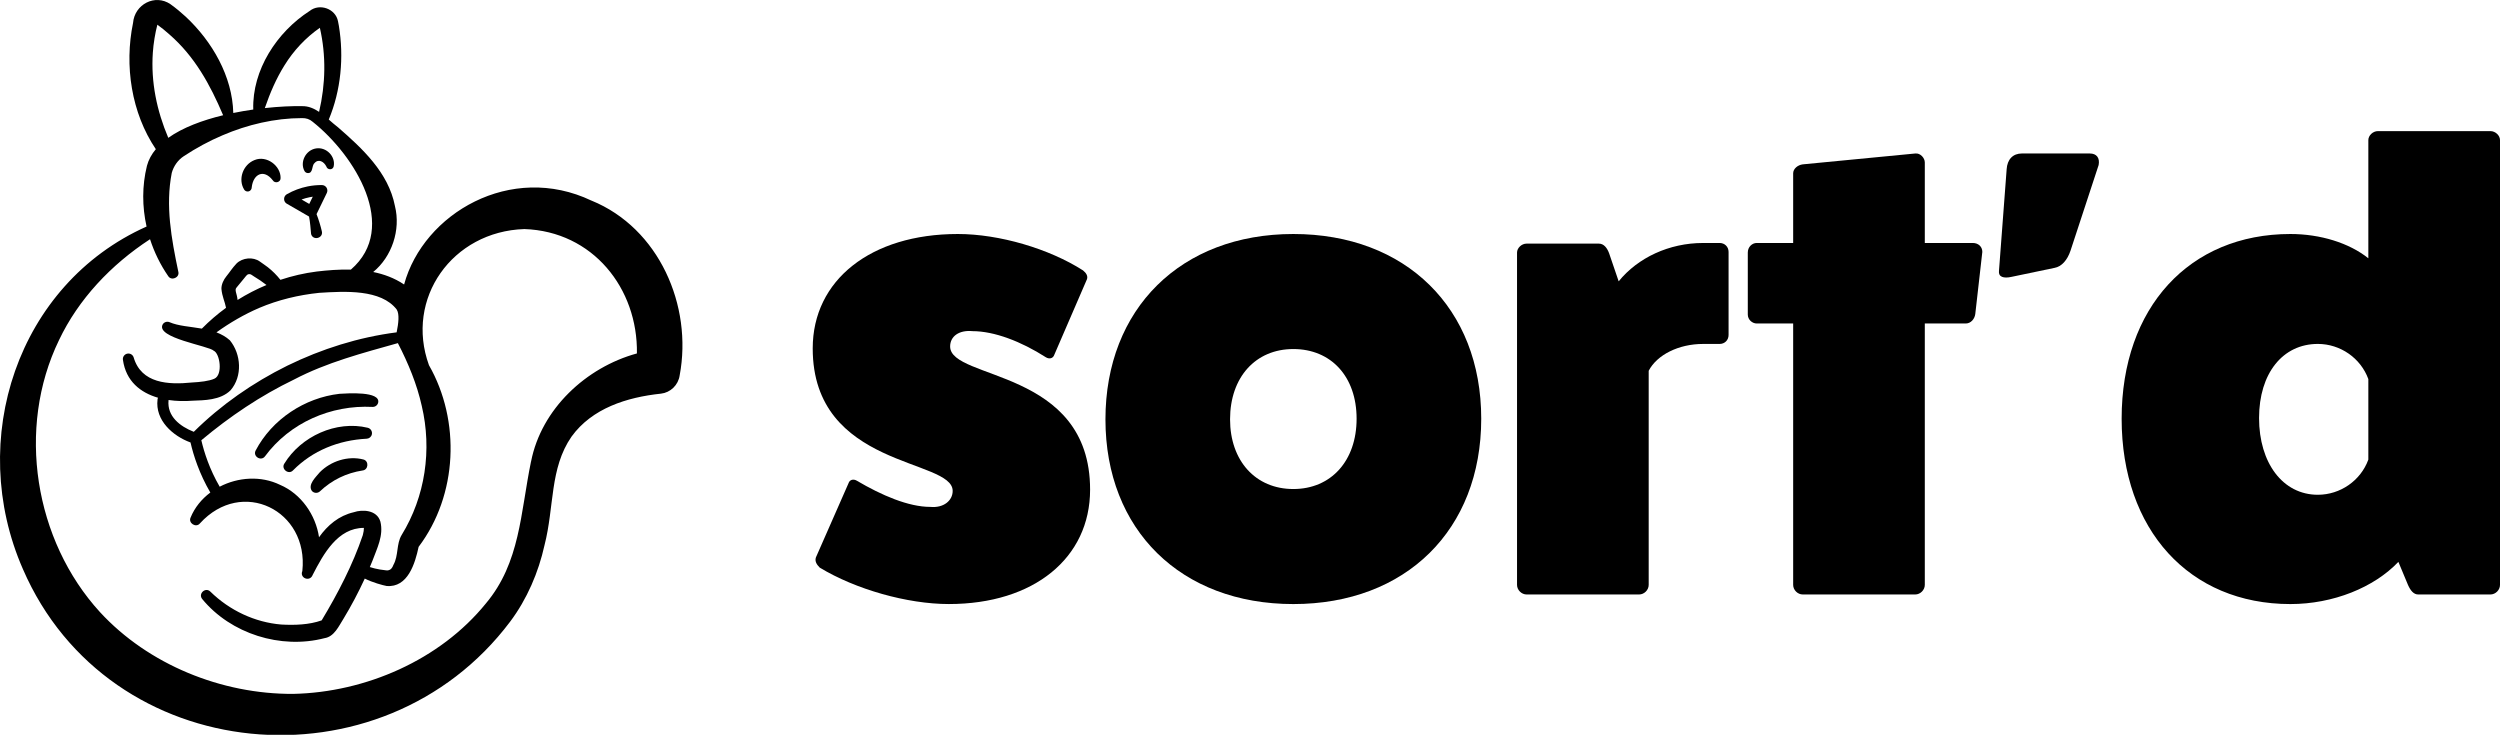 <?xml version="1.0" encoding="UTF-8"?>
<svg id="Layer_1" data-name="Layer 1" xmlns="http://www.w3.org/2000/svg" viewBox="0 0 1280 376.21">
  <defs>
    <style>
      .cls-1 {
        fill: #000;
        stroke-width: 0px;
      }
    </style>
  </defs>
  <path class="cls-1" d="M434.43,247.43c.65-1.96,2.62-2.29,4.26-1.31,12.76,7.53,26.5,13.41,37.63,13.41,6.87.66,11.45-3.27,11.45-8.18,0-16.69-71.66-11.45-71.66-72.97,0-35.01,29.78-58.57,74.28-58.57,21.27,0,46.79,7.53,64.13,18.65,1.64,1.31,2.62,2.95,1.97,4.58l-16.69,38.61c-.65,1.96-2.61,2.29-4.25,1.31-12.77-8.18-26.51-13.41-37.63-13.41-6.87-.66-11.45,2.62-11.45,7.85,0,17.34,71.66,11.13,71.66,73.3,0,35.01-28.8,58.57-72.32,58.57-21.27,0-47.77-7.53-66.1-18.65-1.64-1.64-2.61-3.27-1.96-5.24l16.69-37.96Z"/>
  <path class="cls-1" d="M758.39,214.38c0,56.94-38.61,94.9-96.2,94.9s-96.2-37.96-96.2-94.57,38.61-94.9,96.2-94.9,96.2,37.96,96.2,94.57ZM629.79,214.71c0,21.27,13.09,35.67,32.39,35.67s32.4-14.4,32.4-36-13.09-35.67-32.4-35.67-32.39,14.4-32.39,36Z"/>
  <path class="cls-1" d="M880.45,124.4c2.61,0,4.58,1.96,4.58,4.58v42.54c0,2.62-1.97,4.58-4.58,4.58h-8.51c-12.43,0-23.56,5.56-27.81,13.74v109.62c0,2.62-2.29,4.91-4.91,4.91h-57.59c-2.61,0-4.91-2.29-4.91-4.91v-170.15c0-2.29,2.29-4.58,4.91-4.58h36.98c2.62,0,4.26,2.29,5.24,4.91l4.91,14.4c9.82-12.11,25.85-19.63,43.19-19.63h8.51Z"/>
  <path class="cls-1" d="M1010.04,124.4c2.94,0,4.91,1.96,4.91,4.58l-3.6,31.74c-.32,2.62-2.29,4.91-4.91,4.91h-20.94v133.83c0,2.62-2.29,4.91-4.9,4.91h-57.59c-2.62,0-4.91-2.29-4.91-4.91v-133.83h-18.65c-2.29,0-4.58-1.96-4.58-4.58v-31.74c0-2.95,2.29-4.91,4.58-4.91h18.65v-35.67c0-2.29,2.29-4.25,4.91-4.58l57.59-5.56c2.61-.33,4.9,2.29,4.9,4.58v41.23h24.54Z"/>
  <path class="cls-1" d="M1027.39,86.76c.32-5.24,3.27-8.18,7.85-8.18h34.69c3.6,0,5.23,2.29,4.58,5.89l-14.4,43.85c-1.64,4.91-4.58,8.18-8.18,8.83l-21.92,4.58c-4.25.98-6.87,0-6.54-2.95l3.93-52.03Z"/>
  <path class="cls-1" d="M1275.09,67.13c2.62,0,4.91,2.29,4.91,4.58v227.75c0,2.62-2.29,4.91-4.91,4.91h-36.98c-2.29,0-3.93-1.96-5.23-4.91l-4.91-11.78c-12.44,13.09-33.38,21.6-55.3,21.6-51.7,0-86.39-37.96-86.39-94.9s34.69-94.57,86.39-94.57c15.38,0,30.1,4.58,39.92,12.43v-60.53c0-2.29,2.29-4.58,4.91-4.58h57.59ZM1212.59,194.09c-3.93-10.8-14.4-18-25.85-18-17.99,0-30.1,15.05-30.1,37.96s12.11,39.27,30.1,39.27c11.45,0,21.92-7.2,25.85-18v-41.23Z"/>
  <g>
    <g>
      <path class="cls-1" d="M185.68,240.88c-8.3,1.28-15.72,4.87-21.83,10.65-1.18,1.14-3.08,1.07-4.16-.17-2.26-3.26,2.07-7.14,4.05-9.57,5.64-5.72,14.45-8.56,22.29-6.54,2.97.72,2.64,5.3-.35,5.63h0Z"/>
      <path class="cls-1" d="M187.74,224.62c-14.33.74-27.65,6.03-37.73,16.23-2.25,2.4-6.22-.74-4.44-3.47,4.24-6.96,10.88-12.53,18.48-15.87,7.59-3.35,16.26-4.44,24.23-2.5,1.53.37,2.47,1.91,2.1,3.44-.3,1.26-1.4,2.12-2.63,2.17h0Z"/>
      <path class="cls-1" d="M190.73,208.34c-21.25-1.11-42.35,8.07-55.06,25.3-2.03,2.74-6.38-.01-4.76-3.01,8.35-15.92,25.09-26.97,42.91-29,3.93-.23,21.2-1.46,19.79,4.58-.34,1.32-1.56,2.19-2.86,2.13h0Z"/>
    </g>
    <g>
      <path class="cls-1" d="M302.84,102.72c-41.22-19.67-86.03,6.52-95.94,42.95-.05-.03-.09-.07-.14-.1-4.82-3.22-10.15-5.18-15.68-6.3,9.5-7.77,14.21-21.52,11.12-33.82-3.31-17.16-16.9-29.61-29.09-40.23-1.6-1.21-3.18-2.62-4.78-4.01,6.25-14.95,7.81-31.91,5.18-47.94-.05-.35-.41-2.12-.46-2.41-1.22-6.4-9.41-9.31-14.48-5.27-16.8,10.79-29.51,30.23-28.9,50.49-3.35.48-6.79,1.06-10.23,1.77-.45-18.74-10.76-36.61-24.35-49.3-2.51-2.29-4.73-4.17-7.82-6.41-7.91-5.4-18.36.07-19.15,9.59-4.51,21.88-.86,46.08,11.66,64.65-2.14,2.56-3.71,5.38-4.54,8.5-2.55,10.27-2.47,20.94-.2,31.11C8.91,145.58-17.28,225.2,11.73,291.38c44,101.64,183.98,114.02,249.47,26.9,8.63-11.48,14.53-25.29,17.58-39.11,5.09-19.77,2.59-39.38,13.85-55.63,10.51-14.52,28.31-20.14,45.77-21.99,4.84-.53,8.9-4.37,9.6-9.41,6.69-35.61-10.61-75.36-45.15-89.43ZM194.74,267.01c-1.8-6.01-9.28-6.25-13.61-4.75-7.68,1.76-13.43,6.68-17.79,12.81-1.68-11.4-9.13-22.22-19.97-26.84-9.77-4.75-21.49-3.94-30.89.96-5.18-8.91-7.94-17.51-9.4-23.78,14.56-12.19,30.37-22.85,47.47-31.09,16.74-8.78,35.16-13.57,53.16-18.64,5.39,10.43,9.77,21.09,12.22,32.09,5.33,22.48,1.82,46.47-10.3,66.17-2.77,4.62-1.52,10.48-4.19,15.26-.63,1.67-1.33,2.63-3.03,2.86-.67.06-3-.42-3.9-.47-1.72-.28-3.45-.71-5.16-1.25.46-1.08.91-2.16,1.35-3.24,2.26-6.22,5.83-12.89,4.05-20.08ZM186.29,269.87s-.01-.02,0-.06c0,.02,0,.04,0,.06ZM203.16,158.56c1.37,2.25.92,6.76-.08,11.6-19.43,2.49-38.41,8.47-56,17.08-17.58,8.7-33.93,20.05-47.86,33.85-7.08-2.77-13.72-7.95-12.93-16.08,0-.07,0-.14,0-.21,4.08.61,8.31.68,12.33.36,5.77-.24,14.22-.15,19.45-5.36,6.16-7.18,5.43-18.44-.37-25.56-2.06-1.85-4.4-3.13-6.88-4.07,6.9-4.96,14.26-9.23,21.91-12.52,9.69-4.12,20.19-6.64,30.72-7.72,13.1-.81,31.68-1.96,39.73,8.63ZM121.62,153.47c-.28-3.19-1.72-4.99-.48-6.28,1.05-1.21,2.72-3.27,3.73-4.53,1.31-1.54,1.71-2.62,3.38-2.22.24.01,1.49.94,1.8,1.11,2.18,1.28,4.34,2.78,6.4,4.37-5.14,2.14-10.1,4.71-14.82,7.66,0-.04,0-.07,0-.11ZM163.51,13.08s0,0,0,0c-.02-.09-.01-.06,0,0ZM145.64,33.48c4.66-7.56,10.82-14.16,18.13-19.25,3.25,14.17,2.94,28.85-.4,43.05-2.63-1.76-5.46-3-8.7-2.93-5.05-.1-11.73.18-19.08.99,2.69-7.84,5.86-15.15,10.04-21.85ZM78.25,26.99c.3-4.69,1.22-10.15,2.32-14.35,1.86,1.34,4.28,3.27,6.22,5.04,12.83,11.18,20.74,25.48,27.45,41.32-10.53,2.55-20.68,6.3-28.08,11.57-5.88-13.87-8.95-28.58-7.91-43.59ZM271.88,236.31c-5.45,26.48-5.52,51.72-23.11,72.66-23.45,28.93-61.61,45.52-98.64,46.3-36.66.21-74.21-15-98.95-41.88-33.51-36.63-42.88-94.06-20.96-139.27,9.92-20.87,26.55-38.57,46.6-51.64,2.18,6.72,5.31,13.12,9.32,18.92,1.63,2.56,5.95.7,5.16-2.27-3.57-17.02-6.64-33.79-3.36-50.61.96-3.46,3.14-6.6,6.21-8.59,6.26-4.12,12.88-7.74,19.82-10.67,12.73-5.45,26.72-8.79,40.7-8.79,2.03-.04,3.84.52,5.37,1.85,21.63,17.16,44.55,54.14,19.61,75.72-6-.16-11.97.33-17.54.99-6.3.8-12.51,2.24-18.53,4.24-1.89-2.39-4.07-4.57-6.45-6.45-.9-.62-3.18-2.35-4.08-2.91-3.46-2.52-8.92-1.98-11.94,1-2.36,2.52-3.27,4.19-5.23,6.59-1.33,1.6-2.57,4.12-2.51,6.39.35,3.96,1.75,6.47,2.36,9.71-4.41,3.21-8.55,6.77-12.38,10.65-6.01-1.05-12.08-1.33-16.6-3.31-1.24-.49-2.69-.05-3.43,1.12-3.89,6.96,23.75,11.01,26.11,13.52,3.18,1.38,4.79,12.36.31,14.32-2.71,1.22-7.2,1.71-11.49,1.94-12.01,1.21-25.91.58-29.83-12.89-.43-1.31-1.76-2.14-3.17-1.9-1.54.27-2.57,1.73-2.3,3.26,1.56,10.89,8.97,16.73,17.95,19.33-.12.28-.22.58-.24.91-1.31,10.61,7.82,18.71,16.88,21.99,1.55,6.73,4.53,16.02,10.15,25.64-4.41,3.3-7.99,7.63-10.11,12.81-1.31,2.83,2.8,5.44,4.79,2.98,21.45-23.57,55.77-6.75,52.43,24.39-1.54,3.7,3.94,5.73,5.3,1.97,5.55-10.79,12.84-24.07,26.22-24.05.03.95-.18,2.25-.56,3.7-5.12,15.15-12.81,29.94-21.07,43.65-6.35,2.27-13.86,2.52-20.7,2.13-13.43-1.11-26.44-7.19-36.3-16.87-2.52-2.45-6.38,1.11-4.14,3.83,14.61,17.76,40.21,25.86,62.64,20.01,4.96-.75,7.29-6.21,9.7-9.98,4.01-6.61,7.63-13.49,10.87-20.52,3.93,2.01,9.28,3.44,11.17,3.79,10.87.97,14.61-11.58,16.4-20.03,20.05-26.57,21.54-64.58,5.3-93.01-12.38-34.08,11.91-68.52,48.85-69.7,35.05,1.18,58.14,30.36,57.62,63.68-26,7.11-48.95,28.42-54.2,55.36Z"/>
      <path class="cls-1" d="M146.87,104.31l11.27,6.51s.06.02.09.04c.57,2.95.79,6.12,1.05,8.97.97,3.59,6.43,2.13,5.49-1.46-.59-2.57-1.61-5.97-2.7-8.74,0,0,0-.01.01-.02l5.25-10.81c.42-.87.37-1.9-.14-2.72s-1.41-1.32-2.37-1.33c-2.44-.02-4.88.21-7.26.69-3.73.75-7.33,2.09-10.68,3.99-.88.5-1.42,1.43-1.43,2.44s.53,1.95,1.41,2.45ZM158.67,100.96c.49-.1.98-.18,1.47-.26l-1.8,3.71-3.94-2.27c1.39-.5,2.82-.9,4.27-1.19Z"/>
      <path class="cls-1" d="M157.42,88.59c3.04.33,2.05-3.73,3.59-5.05,2.02-2.41,4.87-.81,6.1,1.75.54,1.82,3.31,1.85,3.73-.07,1.1-4.96-3.63-10.07-9.01-9.23-5.39.84-8.41,7.11-5.92,11.59.31.53.85.93,1.5,1.02Z"/>
      <path class="cls-1" d="M126.57,98.04c1.27.14,2.31-.9,2.32-2.15.78-6.85,6.18-9.51,10.76-3.59,1.05,1.83,4.09,1.04,4.01-1.13.13-6.27-7.14-11.76-13.28-9.24-6.07,2.35-8.6,9.94-5.37,15.13.33.53.9.91,1.56.98Z"/>
    </g>
  </g>
</svg>